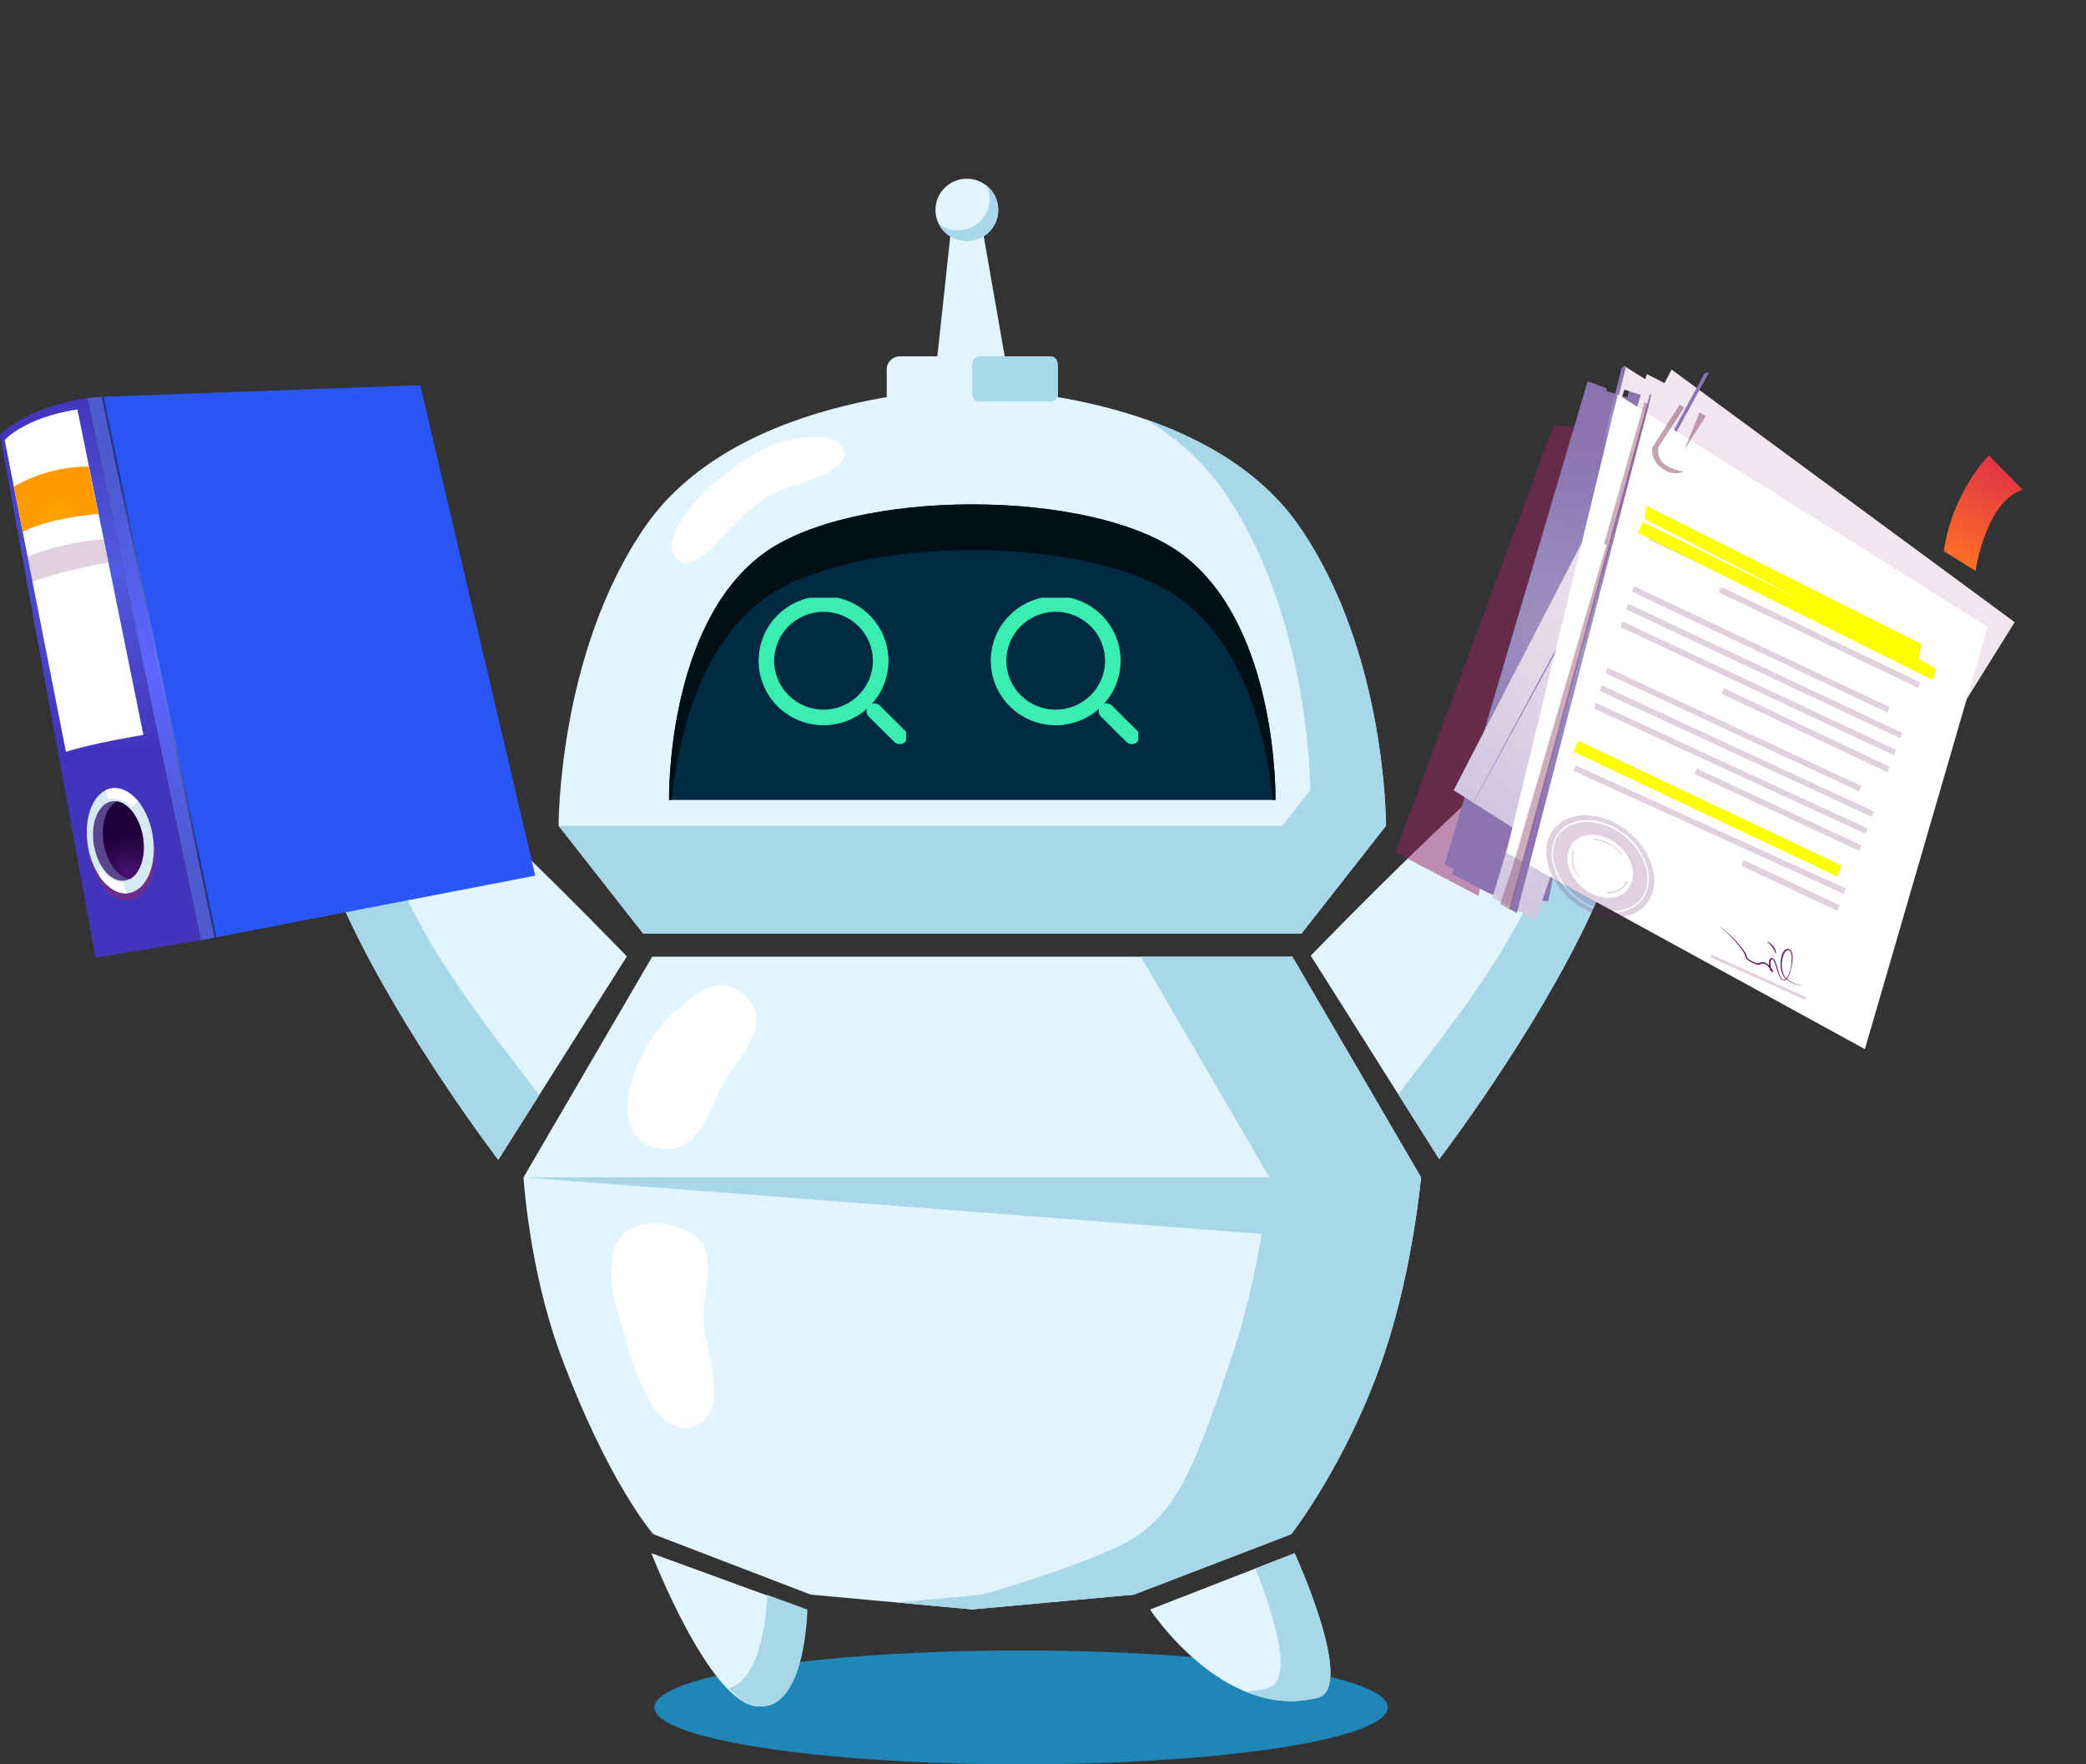 <svg width="201" height="170" viewBox="0 0 201 170" fill="none" xmlns="http://www.w3.org/2000/svg">
<rect x="0" y="0" width="201" height="170" fill="#333333" stroke="none"/>
<g clip-path="url(#clip0_17_5311)">
<path d="M98.39 170C117.904 170 133.723 167.543 133.723 164.513C133.723 161.483 117.904 159.026 98.39 159.026C78.876 159.026 63.057 161.483 63.057 164.513C63.057 167.543 78.876 170 98.39 170Z" fill="#2085B7"/>
<path d="M125.194 50.725C116.012 37.447 93.684 37.447 93.684 37.447C93.684 37.447 71.356 37.447 62.173 50.725C53.747 62.911 53.826 79.563 53.826 79.563L61.964 89.937H125.402L133.54 79.563C133.54 79.563 133.62 62.911 125.192 50.725H125.194Z" fill="#E2F5FE"/>
<path d="M125.206 50.725C121.607 45.52 115.986 42.356 110.483 40.432C113.33 42.194 115.922 44.438 117.903 47.303C126.329 59.488 126.251 76.141 126.251 76.141L118.112 86.514H59.292L61.978 89.937H125.416L133.554 79.563C133.554 79.563 133.634 62.911 125.206 50.725Z" fill="#A8D7E9"/>
<path d="M113.926 53.423C105.371 46.992 81.999 46.992 73.442 53.423C64.153 60.406 64.469 77.075 64.469 77.075H122.897C122.897 77.075 123.213 60.406 113.924 53.423H113.926Z" fill="#002B43"/>
<path d="M64.714 77.075C65.288 71.636 67.185 62.535 73.444 57.832C82.001 51.401 105.371 51.401 113.928 57.832C120.185 62.537 122.084 71.638 122.657 77.075H122.901C122.901 77.075 123.217 60.406 113.928 53.423C105.373 46.992 82.001 46.992 73.444 53.423C64.155 60.406 64.471 77.075 64.471 77.075H64.714Z" fill="#000F16"/>
<path d="M86.695 34.336H100.675C101.365 34.336 101.927 34.895 101.927 35.581V39.937C101.927 40.623 101.365 41.181 100.675 41.181H86.695C86.004 41.181 85.443 40.623 85.443 39.937V35.581C85.443 34.895 86.004 34.336 86.695 34.336Z" fill="#E2F5FE"/>
<path d="M89.962 37.655L91.841 20.229H94.346L97.408 37.759L89.962 37.655Z" fill="#E2F5FE"/>
<path d="M96.189 20.229C96.189 21.891 94.835 23.237 93.163 23.237C91.491 23.237 90.137 21.891 90.137 20.229C90.137 18.566 91.491 17.22 93.163 17.22C94.835 17.22 96.189 18.566 96.189 20.229Z" fill="#E2F5FE"/>
<path d="M95.052 17.878C95.245 18.274 95.354 18.721 95.354 19.191C95.354 20.853 94 22.199 92.328 22.199C91.614 22.199 90.958 21.953 90.439 21.541C90.93 22.545 91.964 23.237 93.163 23.237C94.835 23.237 96.189 21.891 96.189 20.229C96.189 19.279 95.744 18.43 95.052 17.878Z" fill="#A8D7E9"/>
<path d="M61.966 89.936H125.404L133.542 79.563H53.828L61.966 89.936Z" fill="#A8D7E9"/>
<path d="M101.927 37.901C101.927 38.339 101.647 38.693 101.301 38.693H94.309C93.963 38.693 93.684 38.339 93.684 37.901V35.129C93.684 34.691 93.963 34.336 94.309 34.336H101.301C101.647 34.336 101.927 34.691 101.927 35.129V37.901Z" fill="#A8D7E9"/>
<path d="M81.198 43.17C80.182 41.236 75.581 42.344 74.078 43.048C72.85 43.624 70.627 44.902 69.211 46.256C68.086 47.147 67.082 48.183 66.209 49.351C65.485 50.321 64.115 52.319 64.992 53.593C65.958 54.994 67.587 53.779 68.396 52.971C70.503 50.865 72.12 48.611 74.977 47.328C76.381 46.699 82.395 45.45 81.198 43.17Z" fill="white"/>
<path d="M136.926 113.438L124.529 92.179H62.843L50.446 113.438C50.446 113.438 50.977 122.297 53.967 130.394C58.564 142.842 62.946 147.821 62.946 147.821L78.12 153.647L93.547 155.058V155.084C93.547 155.084 93.65 155.072 93.686 155.072C93.722 155.072 93.825 155.084 93.825 155.084V155.058L109.252 153.647L124.426 147.821C124.426 147.821 129.931 140.768 133.405 130.394C136.145 122.209 136.926 113.438 136.926 113.438Z" fill="#E2F5FE"/>
<path d="M124.526 92.179H109.92L122.317 113.438C122.317 113.438 121.537 122.209 118.797 130.394C115.322 140.768 113.767 144.9 109.817 147.821C106.556 150.235 94.644 153.647 94.644 153.647L86.381 154.403L93.547 155.058V155.084C93.547 155.084 93.65 155.072 93.686 155.072C93.722 155.072 93.825 155.084 93.825 155.084V155.058L109.252 153.647L124.426 147.821C124.426 147.821 129.93 140.768 133.405 130.394C136.145 122.209 136.926 113.438 136.926 113.438L124.528 92.179H124.526Z" fill="#A8D7E9"/>
<path d="M50.444 113.438H136.926L133.554 119.813L50.444 113.438Z" fill="#A8D7E9"/>
<path d="M67.805 127.536C67.559 124.451 69.678 120.199 66.135 118.568C64.316 117.732 61.242 117.388 59.833 119.185C59.314 119.847 59.053 120.679 59.005 121.543C58.498 123.743 59.689 126.962 60.244 128.934C60.9 131.256 63.171 139.421 67.354 137.197C70.205 135.681 67.984 129.818 67.803 127.534L67.805 127.536Z" fill="white"/>
<path d="M72.354 96.618C70.472 93.949 67.827 94.837 65.942 96.776C61.751 99.312 57.3 109.675 63.636 110.69C67.29 111.274 68.408 106.849 69.645 104.457C70.78 102.262 74.198 99.238 72.352 96.62L72.354 96.618Z" fill="white"/>
<path d="M126.301 92.083C126.301 92.083 148.404 69.158 153.458 67.874C158.512 66.587 158.818 76.147 153.273 88.082C147.893 99.664 138.68 111.69 138.68 111.69L126.301 92.083Z" fill="#E2F5FE"/>
<path d="M153.458 67.871C152.953 67.999 152.277 68.345 151.47 68.861C152.235 72.432 151.039 78.879 147.625 86.226C143.931 94.177 136.95 102.4 134.741 105.448L138.678 111.685C138.678 111.685 147.891 99.66 153.271 88.078C158.815 76.142 158.51 66.583 153.456 67.869L153.458 67.871Z" fill="#A8D7E9"/>
<path d="M148.776 73.088C147.969 72.814 146.223 74.338 145.724 74.762C144.891 75.47 142.825 77.637 142.69 79.237C142.316 80.151 142.41 80.935 143.477 81.163C145.086 81.505 148.233 77.299 148.824 76.026C149.192 75.232 149.883 73.464 148.778 73.09L148.776 73.088Z" fill="white"/>
<path d="M60.403 92.151C60.403 92.151 38.312 69.213 33.26 67.925C28.206 66.637 27.896 76.196 33.433 88.134C38.807 99.718 48.014 111.749 48.014 111.749L60.403 92.151Z" fill="#E2F5FE"/>
<path d="M33.258 67.925C33.763 68.053 34.439 68.399 35.244 68.915C34.477 72.486 35.668 78.933 39.079 86.284C42.768 94.237 49.744 102.462 51.953 105.514L48.011 111.749C48.011 111.749 38.805 99.72 33.431 88.134C27.892 76.196 28.204 66.637 33.258 67.925Z" fill="#A8D7E9"/>
<path d="M37.938 73.144C38.745 72.87 40.491 74.396 40.988 74.82C41.821 75.528 43.885 77.697 44.02 79.297C44.394 80.211 44.299 80.995 43.233 81.221C41.624 81.563 38.479 77.355 37.889 76.08C37.521 75.286 36.833 73.518 37.938 73.142V73.144Z" fill="white"/>
<path d="M62.771 149.657C62.771 149.657 68.278 163.939 72.891 164.405C77.504 164.871 77.639 155.082 77.639 155.082L62.771 149.657Z" fill="#E2F5FE"/>
<path d="M73.927 153.671C73.873 155.058 73.446 161.817 70.205 162.673C71.154 163.657 72.118 164.313 73.048 164.407C77.661 164.873 77.796 155.084 77.796 155.084L73.927 153.671Z" fill="#A8D7E9"/>
<path d="M110.815 155.082C110.815 155.082 117.861 165.843 126.935 163.595C130.731 162.655 124.744 149.657 124.744 149.657L110.815 155.082Z" fill="#E2F5FE"/>
<path d="M124.744 149.657L120.965 151.129C122.486 154.933 124.893 161.978 122.134 162.663C121.39 162.847 120.66 162.943 119.945 162.965C122.046 163.841 124.412 164.221 126.935 163.597C130.731 162.657 124.744 149.659 124.744 149.659V149.657Z" fill="#A8D7E9"/>
<g clip-path="url(#clip1_17_5311)">
<path d="M84.775 67.988C84.481 67.696 84.007 67.698 83.715 67.992C83.423 68.286 83.425 68.761 83.719 69.052L84.775 67.988ZM86.165 71.481C86.46 71.773 86.934 71.771 87.226 71.477C87.518 71.183 87.516 70.708 87.222 70.416L86.165 71.481ZM83.719 69.052L86.165 71.481L87.222 70.416L84.775 67.988L83.719 69.052ZM79.354 68.377C76.722 68.377 74.598 66.261 74.598 63.663H73.098C73.098 67.1 75.904 69.877 79.354 69.877V68.377ZM84.109 63.663C84.109 66.261 81.985 68.377 79.354 68.377V69.877C82.803 69.877 85.609 67.1 85.609 63.663H84.109ZM79.354 58.949C81.985 58.949 84.109 61.065 84.109 63.663H85.609C85.609 60.226 82.803 57.449 79.354 57.449V58.949ZM79.354 57.449C75.904 57.449 73.098 60.226 73.098 63.663H74.598C74.598 61.065 76.722 58.949 79.354 58.949V57.449Z" fill="#3AEDB1"/>
</g>
<g clip-path="url(#clip2_17_5311)">
<path d="M107.146 67.988C106.852 67.696 106.377 67.698 106.085 67.992C105.793 68.286 105.795 68.761 106.089 69.052L107.146 67.988ZM108.536 71.481C108.83 71.773 109.305 71.771 109.597 71.477C109.888 71.183 109.887 70.708 109.593 70.416L108.536 71.481ZM106.089 69.052L108.536 71.481L109.593 70.416L107.146 67.988L106.089 69.052ZM101.724 68.377C99.092 68.377 96.969 66.261 96.969 63.663H95.469C95.469 67.1 98.275 69.877 101.724 69.877V68.377ZM106.479 63.663C106.479 66.261 104.355 68.377 101.724 68.377V69.877C105.173 69.877 107.979 67.1 107.979 63.663H106.479ZM101.724 58.949C104.355 58.949 106.479 61.065 106.479 63.663H107.979C107.979 60.226 105.173 57.449 101.724 57.449V58.949ZM101.724 57.449C98.275 57.449 95.469 60.226 95.469 63.663H96.969C96.969 61.065 99.092 58.949 101.724 58.949V57.449Z" fill="#3AEDB1"/>
</g>
</g>
<path fill-rule="evenodd" clip-rule="evenodd" d="M9.886 38.23L40.491 37.113L51.575 84.371L19.369 90.591L9.886 38.23Z" fill="#2A56F4"/>
<path fill-rule="evenodd" clip-rule="evenodd" d="M9.206 92.282L0 41.908C0 41.908 2.089 39.386 8.426 38.334L19.369 90.594L9.203 92.285L9.206 92.282Z" fill="url(#paint0_radial_17_5311)"/>
<path fill-rule="evenodd" clip-rule="evenodd" d="M13.816 70.808C13.816 70.808 8.912 71.609 6.353 72.44L0.451 42.397C0.451 42.397 2.34 40.238 7.458 39.448L13.816 70.805V70.808Z" fill="white"/>
<g style="mix-blend-mode:multiply" opacity="0.5">
<path fill-rule="evenodd" clip-rule="evenodd" d="M8.584 82.197C9.046 84.986 10.817 87.013 12.541 86.724C14.265 86.439 15.287 83.947 14.822 81.158C14.361 78.37 12.589 76.342 10.865 76.631C9.142 76.917 8.12 79.409 8.584 82.197Z" fill="#9A2463"/>
</g>
<path fill-rule="evenodd" clip-rule="evenodd" d="M8.472 81.518C8.933 84.307 10.705 86.334 12.429 86.046C14.152 85.76 15.174 83.268 14.71 80.479C14.248 77.691 12.477 75.664 10.753 75.952C9.029 76.238 8.007 78.73 8.472 81.518Z" fill="#D5E9F2"/>
<path fill-rule="evenodd" clip-rule="evenodd" d="M9.048 81.422C9.398 83.532 10.74 85.065 12.042 84.849C12.202 84.822 12.357 84.768 12.498 84.696C13.52 84.165 14.075 82.487 13.768 80.639C13.461 78.788 12.394 77.383 11.255 77.21C11.097 77.186 10.934 77.186 10.772 77.212C9.47 77.429 8.693 79.314 9.045 81.424L9.048 81.422Z" fill="#5A448E"/>
<path fill-rule="evenodd" clip-rule="evenodd" d="M9.99 81.267C10.297 83.115 11.364 84.52 12.501 84.697C13.523 84.165 14.078 82.488 13.771 80.639C13.464 78.788 12.397 77.384 11.257 77.21C10.238 77.744 9.683 79.419 9.99 81.267Z" fill="url(#paint1_radial_17_5311)"/>
<g style="mix-blend-mode:soft-light">
<path fill-rule="evenodd" clip-rule="evenodd" d="M13.296 77.176L12.717 77.76C12.717 77.76 11.821 76.727 10.43 77.007L10.161 76.153C10.161 76.153 11.506 75.269 13.296 77.178V77.176Z" fill="white"/>
</g>
<g style="mix-blend-mode:soft-light">
<path fill-rule="evenodd" clip-rule="evenodd" d="M12.247 86.078L11.836 85.076C11.836 85.076 10.444 84.964 9.635 83.545L9.534 84.349C9.534 84.349 10.657 86.182 12.247 86.08V86.078Z" fill="white"/>
</g>
<path fill-rule="evenodd" clip-rule="evenodd" d="M8.554 44.966C8.554 44.966 5.035 44.744 1.334 46.886L2.191 51.253C2.191 51.253 4.162 50.02 9.478 49.507L8.552 44.966H8.554Z" fill="url(#paint2_radial_17_5311)"/>
<g style="mix-blend-mode:multiply" opacity="0.2">
<path fill-rule="evenodd" clip-rule="evenodd" d="M9.971 51.932C9.971 51.932 5.753 52.263 2.663 53.66L3.133 56.056C3.133 56.056 5.892 54.956 10.433 54.2L9.971 51.932Z" fill="#6A1760"/>
</g>
<path fill-rule="evenodd" clip-rule="evenodd" d="M8.429 38.335L9.886 38.23L20.775 90.322L19.369 90.592L8.429 38.335Z" fill="url(#paint3_radial_17_5311)"/>
<g style="mix-blend-mode:screen" opacity="0.4">
<path d="M9.989 38.213L9.794 38.254L20.666 90.349L20.862 90.308L9.989 38.213Z" fill="url(#paint4_radial_17_5311)"/>
</g>
<g style="mix-blend-mode:multiply" opacity="0.5">
<path fill-rule="evenodd" clip-rule="evenodd" d="M152.504 41.269L149.717 40.98L134.467 82.131L142.454 86.318L152.504 41.269Z" fill="#9A2463"/>
</g>
<path fill-rule="evenodd" clip-rule="evenodd" d="M158.952 36.839L157.324 36.47L156.79 38.301L154.828 37.694L154.76 37.399L152.984 36.741L139.205 83.285L140.081 83.738L139.888 84.217L143.286 85.973L144.549 86.54L149.19 86.835L158.952 36.839Z" fill="url(#paint5_radial_17_5311)"/>
<path fill-rule="evenodd" clip-rule="evenodd" d="M171.561 96.152L194.128 59.946L161.065 35.607L140.071 76.139L171.561 96.152Z" fill="url(#paint6_linear_17_5311)"/>
<path fill-rule="evenodd" clip-rule="evenodd" d="M154.081 45.1L156.493 35.259L158.891 36.758L158.483 38.158L156.52 37.552L154.081 45.1Z" fill="url(#paint7_linear_17_5311)"/>
<path fill-rule="evenodd" clip-rule="evenodd" d="M158.682 36.044L164.805 39.172L147.98 88.609L143.821 86.484L158.682 36.044Z" fill="url(#paint8_linear_17_5311)"/>
<path fill-rule="evenodd" clip-rule="evenodd" d="M156.684 35.311L156.248 35.447L153.874 45.154L154.186 45.313L156.684 35.311Z" fill="url(#paint9_radial_17_5311)"/>
<path fill-rule="evenodd" clip-rule="evenodd" d="M164.699 35.847L164.217 36.007L140.331 80.337L164.699 35.847Z" fill="url(#paint10_radial_17_5311)"/>
<path fill-rule="evenodd" clip-rule="evenodd" d="M191.529 60.394L155.883 38.016L145.15 82.162L179.695 101.086L191.529 60.394Z" fill="white"/>
<path fill-rule="evenodd" clip-rule="evenodd" d="M146.159 87.963L145.434 87.579L158.976 37.97L159.116 38.044L146.159 87.963Z" fill="url(#paint11_radial_17_5311)"/>
<g style="mix-blend-mode:multiply" opacity="0.5">
<path fill-rule="evenodd" clip-rule="evenodd" d="M163.762 39.732L162.324 43.284L164.368 40.104L163.762 39.732Z" fill="#884863"/>
</g>
<g style="mix-blend-mode:multiply" opacity="0.2">
<path fill-rule="evenodd" clip-rule="evenodd" d="M159.439 50.337L184.179 62.191L184.373 61.658L159.615 49.78L159.439 50.337Z" fill="#6A1760"/>
<path fill-rule="evenodd" clip-rule="evenodd" d="M157.261 57.022L181.862 68.652L182.052 68.122L157.44 56.47L157.261 57.022Z" fill="#6A1760"/>
<path fill-rule="evenodd" clip-rule="evenodd" d="M158.889 52.006L185.43 64.664L185.627 64.133L159.065 51.451L158.889 52.006Z" fill="#6A1760"/>
<path fill-rule="evenodd" clip-rule="evenodd" d="M156.149 60.423L182.501 72.775L182.694 72.248L156.325 59.872L156.149 60.423Z" fill="#6A1760"/>
<path fill-rule="evenodd" clip-rule="evenodd" d="M165.907 66.851L181.876 74.415L182.069 73.879L166.092 66.3L165.907 66.851Z" fill="#6A1760"/>
<path fill-rule="evenodd" clip-rule="evenodd" d="M156.703 58.722L183.092 71.137L183.286 70.608L156.879 58.17L156.703 58.722Z" fill="#6A1760"/>
<path fill-rule="evenodd" clip-rule="evenodd" d="M154.704 64.873L179.138 76.243L179.329 75.715L154.88 64.325L154.704 64.873Z" fill="#6A1760"/>
<path fill-rule="evenodd" clip-rule="evenodd" d="M153.594 68.275L179.767 80.344L179.96 79.822L153.77 67.728L153.594 68.275Z" fill="#6A1760"/>
<path fill-rule="evenodd" clip-rule="evenodd" d="M163.292 74.588L179.152 81.984L179.346 81.452L163.478 74.04L163.292 74.588Z" fill="#6A1760"/>
<path fill-rule="evenodd" clip-rule="evenodd" d="M154.145 66.573L180.359 78.704L180.555 78.181L154.324 66.026L154.145 66.573Z" fill="#6A1760"/>
<path fill-rule="evenodd" clip-rule="evenodd" d="M152.195 72.583L176.465 83.693L176.656 83.168L152.371 72.036L152.195 72.583Z" fill="#6A1760"/>
<path fill-rule="evenodd" clip-rule="evenodd" d="M167.808 83.411L177.059 87.777L177.256 87.228L167.998 82.855L167.808 83.411Z" fill="#6A1760"/>
<path fill-rule="evenodd" clip-rule="evenodd" d="M164.808 92.237L173.931 96.335L174.026 96.073L164.902 91.972L164.808 92.237Z" fill="#6A1760"/>
<path fill-rule="evenodd" clip-rule="evenodd" d="M151.637 74.281L177.673 86.136L177.87 85.616L151.814 73.737L151.637 74.281Z" fill="#6A1760"/>
<path fill-rule="evenodd" clip-rule="evenodd" d="M165.645 57.09L184.816 66.274L185.012 65.74L165.828 56.537L165.645 57.09Z" fill="#6A1760"/>
</g>
<g style="mix-blend-mode:multiply" opacity="0.5">
<path fill-rule="evenodd" clip-rule="evenodd" d="M144.552 87.126L145.741 83.526L154.795 52.465L154.552 52.438L158.459 38.746L158.913 38.986L145.553 87.654L144.552 87.126Z" fill="#9A597C"/>
</g>
<g style="mix-blend-mode:multiply" opacity="0.2">
<path d="M149.238 80.738C150.109 78.478 153.04 77.866 155.774 79.374C158.508 80.881 160.023 83.945 159.153 86.205C158.282 88.464 155.351 89.076 152.617 87.569C149.883 86.062 148.368 82.998 149.238 80.738ZM149.742 81.015C148.95 83.07 150.307 85.844 152.761 87.196C155.214 88.549 157.859 87.98 158.649 85.927C159.44 83.875 158.084 81.099 155.63 79.746C153.177 78.393 150.532 78.963 149.742 81.015Z" fill="#6A1760"/>
<path d="M154.831 85.946C155.734 85.98 156.445 85.564 156.732 84.833L156.861 84.904C156.562 85.667 155.82 86.101 154.873 86.066L154.83 85.948L154.831 85.946ZM151.569 81.985L151.575 81.968L151.705 82.039L151.698 82.056C151.415 82.789 151.607 83.704 152.211 84.502L152.108 84.54C151.474 83.706 151.273 82.75 151.569 81.985ZM155.025 81.348C154.568 81.097 154.081 80.953 153.614 80.934L153.571 80.816C154.062 80.836 154.578 80.987 155.062 81.253C155.545 81.519 155.998 81.907 156.332 82.352L156.229 82.39C155.911 81.966 155.495 81.607 155.028 81.35L155.025 81.348Z" fill="#6A1760"/>
<path d="M149.853 81.077C150.606 79.121 153.168 78.604 155.563 79.924C157.957 81.243 159.292 83.909 158.538 85.864C157.785 87.82 155.224 88.335 152.829 87.016C150.435 85.696 149.1 83.031 149.853 81.077ZM151.198 81.819C150.656 83.225 151.56 85.112 153.212 86.023C154.864 86.933 156.651 86.529 157.193 85.123C157.735 83.716 156.831 81.829 155.179 80.919C153.527 80.008 151.74 80.412 151.198 81.819Z" fill="#6A1760"/>
</g>
<g style="mix-blend-mode:multiply">
<path fill-rule="evenodd" clip-rule="evenodd" d="M185.14 62.052L184.896 63.485L186.576 64.475L186.224 65.523L157.83 51.358L158.311 50.309L173.731 57.896L158.458 49.99L158.656 48.747L185.14 62.052Z" fill="#FFFF00"/>
</g>
<g style="mix-blend-mode:multiply">
<path fill-rule="evenodd" clip-rule="evenodd" d="M177.038 84.456L177.427 83.391L152.089 71.376L151.592 72.407L177.038 84.456Z" fill="#FFFF00"/>
</g>
<path d="M173.703 94.951C173.292 94.973 172.827 94.748 172.441 94.498C172.241 94.367 172.053 94.233 171.953 94.052C171.844 93.877 171.79 93.693 171.747 93.515C171.671 93.156 171.679 92.807 171.734 92.48C171.798 92.161 171.878 91.829 172.11 91.618C172.171 91.571 172.243 91.533 172.325 91.546C172.407 91.559 172.476 91.621 172.521 91.706C172.606 91.877 172.632 92.062 172.641 92.234C172.659 92.585 172.617 92.924 172.548 93.248C172.478 93.573 172.372 93.884 172.202 94.156C172.157 94.222 172.111 94.287 172.051 94.339C171.99 94.386 171.914 94.441 171.823 94.394C171.629 94.312 171.537 94.095 171.465 93.921C171.325 93.552 171.271 93.188 171.142 92.812C171.106 92.715 171.073 92.62 171.005 92.518C170.976 92.468 170.927 92.413 170.863 92.366C170.825 92.347 170.791 92.319 170.748 92.315C170.699 92.303 170.664 92.306 170.635 92.321C170.525 92.375 170.507 92.465 170.481 92.546C170.462 92.63 170.448 92.717 170.449 92.806C170.447 92.985 170.456 93.167 170.528 93.369C170.546 93.418 170.566 93.469 170.61 93.529C170.635 93.561 170.657 93.589 170.693 93.613C170.702 93.618 170.713 93.628 170.732 93.638C170.738 93.65 170.832 93.671 170.848 93.623C170.859 93.569 170.841 93.566 170.838 93.545C170.786 93.432 170.719 93.347 170.648 93.253C170.576 93.162 170.499 93.071 170.41 92.985C170.319 92.9 170.224 92.811 170.078 92.751C169.794 92.656 169.6 92.749 169.435 92.801C169.395 92.815 169.348 92.826 169.317 92.829C169.298 92.829 169.291 92.826 169.287 92.827C169.256 92.811 169.224 92.796 169.198 92.786C169.088 92.74 168.98 92.697 168.876 92.646C168.673 92.549 168.465 92.428 168.362 92.275C168.309 92.2 168.305 92.128 168.268 92.014C168.226 91.915 168.175 91.818 168.115 91.725C167.998 91.539 167.864 91.359 167.72 91.182C167.15 90.478 166.481 89.81 165.711 89.24L165.707 89.251C166.437 89.844 167.085 90.515 167.628 91.213C167.761 91.386 167.892 91.567 167.996 91.745C168.05 91.835 168.097 91.923 168.13 92.01C168.154 92.079 168.159 92.195 168.233 92.303C168.378 92.52 168.622 92.655 168.84 92.762C168.951 92.814 169.064 92.862 169.171 92.906C169.197 92.917 169.223 92.928 169.245 92.939C169.295 92.965 169.346 92.97 169.377 92.967C169.446 92.965 169.491 92.948 169.539 92.935C169.711 92.876 169.884 92.815 170.062 92.88C170.223 92.95 170.391 93.139 170.522 93.301C170.587 93.383 170.654 93.477 170.688 93.551C170.691 93.553 170.689 93.576 170.692 93.542C170.704 93.503 170.779 93.523 170.774 93.526C170.781 93.529 170.781 93.529 170.774 93.526C170.759 93.518 170.745 93.497 170.738 93.485C170.715 93.457 170.695 93.415 170.679 93.371C170.617 93.2 170.601 93.019 170.602 92.85C170.604 92.69 170.627 92.497 170.73 92.43C170.765 92.402 170.844 92.459 170.897 92.54C170.952 92.619 170.99 92.712 171.024 92.802C171.161 93.169 171.229 93.537 171.383 93.916C171.42 94.01 171.468 94.105 171.531 94.202C171.596 94.292 171.683 94.404 171.817 94.447C171.963 94.506 172.048 94.429 172.11 94.38C172.175 94.323 172.219 94.254 172.263 94.185C172.426 93.901 172.519 93.583 172.605 93.264C172.679 92.939 172.734 92.605 172.735 92.253C172.729 92.075 172.721 91.893 172.626 91.691C172.586 91.595 172.459 91.462 172.313 91.438C172.172 91.413 172.077 91.466 172.007 91.518C171.746 91.755 171.658 92.086 171.599 92.421C171.55 92.759 171.546 93.118 171.631 93.492C171.675 93.679 171.739 93.874 171.868 94.064C171.928 94.16 172.01 94.254 172.107 94.333C172.207 94.412 172.306 94.476 172.407 94.542C172.812 94.794 173.302 95.002 173.711 94.958L173.702 94.945L173.703 94.951Z" fill="#6A1760"/>
<path d="M171.104 91.93C171.165 91.725 171.073 91.462 170.915 91.23C170.827 91.116 170.727 91.002 170.607 90.909C170.492 90.815 170.362 90.737 170.228 90.679C170.443 90.879 170.641 91.06 170.781 91.271C170.935 91.475 171.028 91.695 171.104 91.93Z" fill="#6A1760"/>
<g style="mix-blend-mode:multiply" opacity="0.5">
<path fill-rule="evenodd" clip-rule="evenodd" d="M161.846 38.993L159.208 43.117C159.208 43.117 158.978 44.238 160.108 45.102C161.237 45.966 162.234 45.432 162.234 45.432C162.234 45.432 160.985 45.258 160.289 44.632C159.593 44.005 159.805 43.087 159.805 43.087L162.277 39.269L161.844 38.996L161.846 38.993Z" fill="#884863"/>
</g>
<path fill-rule="evenodd" clip-rule="evenodd" d="M190.355 55.004C190.355 55.004 191.317 48.309 194.899 47.191L191.632 43.867C191.632 43.867 188.101 47.419 187.305 53.117L190.359 55.003L190.355 55.004Z" fill="url(#paint12_linear_17_5311)"/>
<defs>
<radialGradient id="paint0_radial_17_5311" cx="0" cy="0" r="1" gradientUnits="userSpaceOnUse" gradientTransform="translate(11.264 54.865) rotate(170.561) scale(17.232 17.249)">
<stop stop-color="#515BFF"/>
<stop offset="0.03" stop-color="#515ADD"/>
<stop offset="1" stop-color="#4335BB"/>
</radialGradient>
<radialGradient id="paint1_radial_17_5311" cx="0" cy="0" r="1" gradientUnits="userSpaceOnUse" gradientTransform="translate(12.441 84.212) rotate(170.561) scale(3.829 3.833)">
<stop stop-color="#471371"/>
<stop offset="0.99" stop-color="#20003B"/>
</radialGradient>
<radialGradient id="paint2_radial_17_5311" cx="0" cy="0" r="1" gradientUnits="userSpaceOnUse" gradientTransform="translate(5.801 50.302) rotate(170.561) scale(7.405 7.412)">
<stop stop-color="#FFA100"/>
<stop offset="1" stop-color="#FF9700"/>
</radialGradient>
<radialGradient id="paint3_radial_17_5311" cx="0" cy="0" r="1" gradientUnits="userSpaceOnUse" gradientTransform="translate(14.602 64.34) rotate(170.561) scale(18.887 18.905)">
<stop stop-color="#5C65FF"/>
<stop offset="1" stop-color="#4F59D0"/>
</radialGradient>
<radialGradient id="paint4_radial_17_5311" cx="0" cy="0" r="1" gradientUnits="userSpaceOnUse" gradientTransform="translate(15.33 64.281) rotate(170.561) scale(18.804 18.822)">
<stop stop-color="#7C98E3"/>
<stop offset="0.09" stop-color="#7690D8"/>
<stop offset="0.26" stop-color="#667EBC"/>
<stop offset="0.47" stop-color="#4D5F8E"/>
<stop offset="0.72" stop-color="#2B354F"/>
<stop offset="1"/>
</radialGradient>
<radialGradient id="paint5_radial_17_5311" cx="0" cy="0" r="1" gradientUnits="userSpaceOnUse" gradientTransform="translate(151.222 61.459) rotate(-152.669) scale(24.459 18.428)">
<stop stop-color="#9D94C2"/>
<stop offset="0.98" stop-color="#8C74B1"/>
</radialGradient>
<linearGradient id="paint6_linear_17_5311" x1="153.035" y1="85.215" x2="178.999" y2="48.171" gradientUnits="userSpaceOnUse">
<stop offset="0.02" stop-color="#D1C7E0"/>
<stop offset="0.04" stop-color="#D2C8E0"/>
<stop offset="0.33" stop-color="#E4D8E8"/>
<stop offset="0.65" stop-color="#EFE2EC"/>
<stop offset="1" stop-color="#F3E6EE"/>
</linearGradient>
<linearGradient id="paint7_linear_17_5311" x1="154.106" y1="45.113" x2="158.628" y2="36.362" gradientUnits="userSpaceOnUse">
<stop offset="0.02" stop-color="#D1C7E0"/>
<stop offset="0.04" stop-color="#D2C8E0"/>
<stop offset="0.33" stop-color="#E4D8E8"/>
<stop offset="0.65" stop-color="#EFE2EC"/>
<stop offset="1" stop-color="#F3E6EE"/>
</linearGradient>
<linearGradient id="paint8_linear_17_5311" x1="143.518" y1="86.329" x2="167.033" y2="40.311" gradientUnits="userSpaceOnUse">
<stop offset="0.02" stop-color="#D1C7E0"/>
<stop offset="0.04" stop-color="#D2C8E0"/>
<stop offset="0.33" stop-color="#E4D8E8"/>
<stop offset="0.65" stop-color="#EFE2EC"/>
<stop offset="1" stop-color="#F3E6EE"/>
</linearGradient>
<radialGradient id="paint9_radial_17_5311" cx="0" cy="0" r="1" gradientUnits="userSpaceOnUse" gradientTransform="translate(155.281 40.233) rotate(-152.968) scale(4.805 3.585)">
<stop stop-color="#9D94C2"/>
<stop offset="0.98" stop-color="#8C74B1"/>
</radialGradient>
<radialGradient id="paint10_radial_17_5311" cx="0" cy="0" r="1" gradientUnits="userSpaceOnUse" gradientTransform="translate(152.515 58.092) rotate(-153.265) scale(24.331 17.977)">
<stop stop-color="#9D94C2"/>
<stop offset="0.98" stop-color="#8C74B1"/>
</radialGradient>
<radialGradient id="paint11_radial_17_5311" cx="0" cy="0" r="1" gradientUnits="userSpaceOnUse" gradientTransform="translate(152.57 62.966) rotate(-152.123) scale(26.049 17.826)">
<stop stop-color="#9D94C2"/>
<stop offset="0.98" stop-color="#8C74B1"/>
</radialGradient>
<linearGradient id="paint12_linear_17_5311" x1="189.169" y1="54.385" x2="194.015" y2="45.112" gradientUnits="userSpaceOnUse">
<stop stop-color="#FF6E27"/>
<stop offset="1" stop-color="#E03347"/>
</linearGradient>
<clipPath id="clip0_17_5311">
<rect width="151" height="170" fill="white" transform="translate(16)"/>
</clipPath>
<clipPath id="clip1_17_5311">
<rect width="14.681" height="14.571" fill="white" transform="translate(72.625 57.592)"/>
</clipPath>
<clipPath id="clip2_17_5311">
<rect width="14.681" height="14.571" fill="white" transform="translate(94.995 57.592)"/>
</clipPath>
</defs>
</svg>
